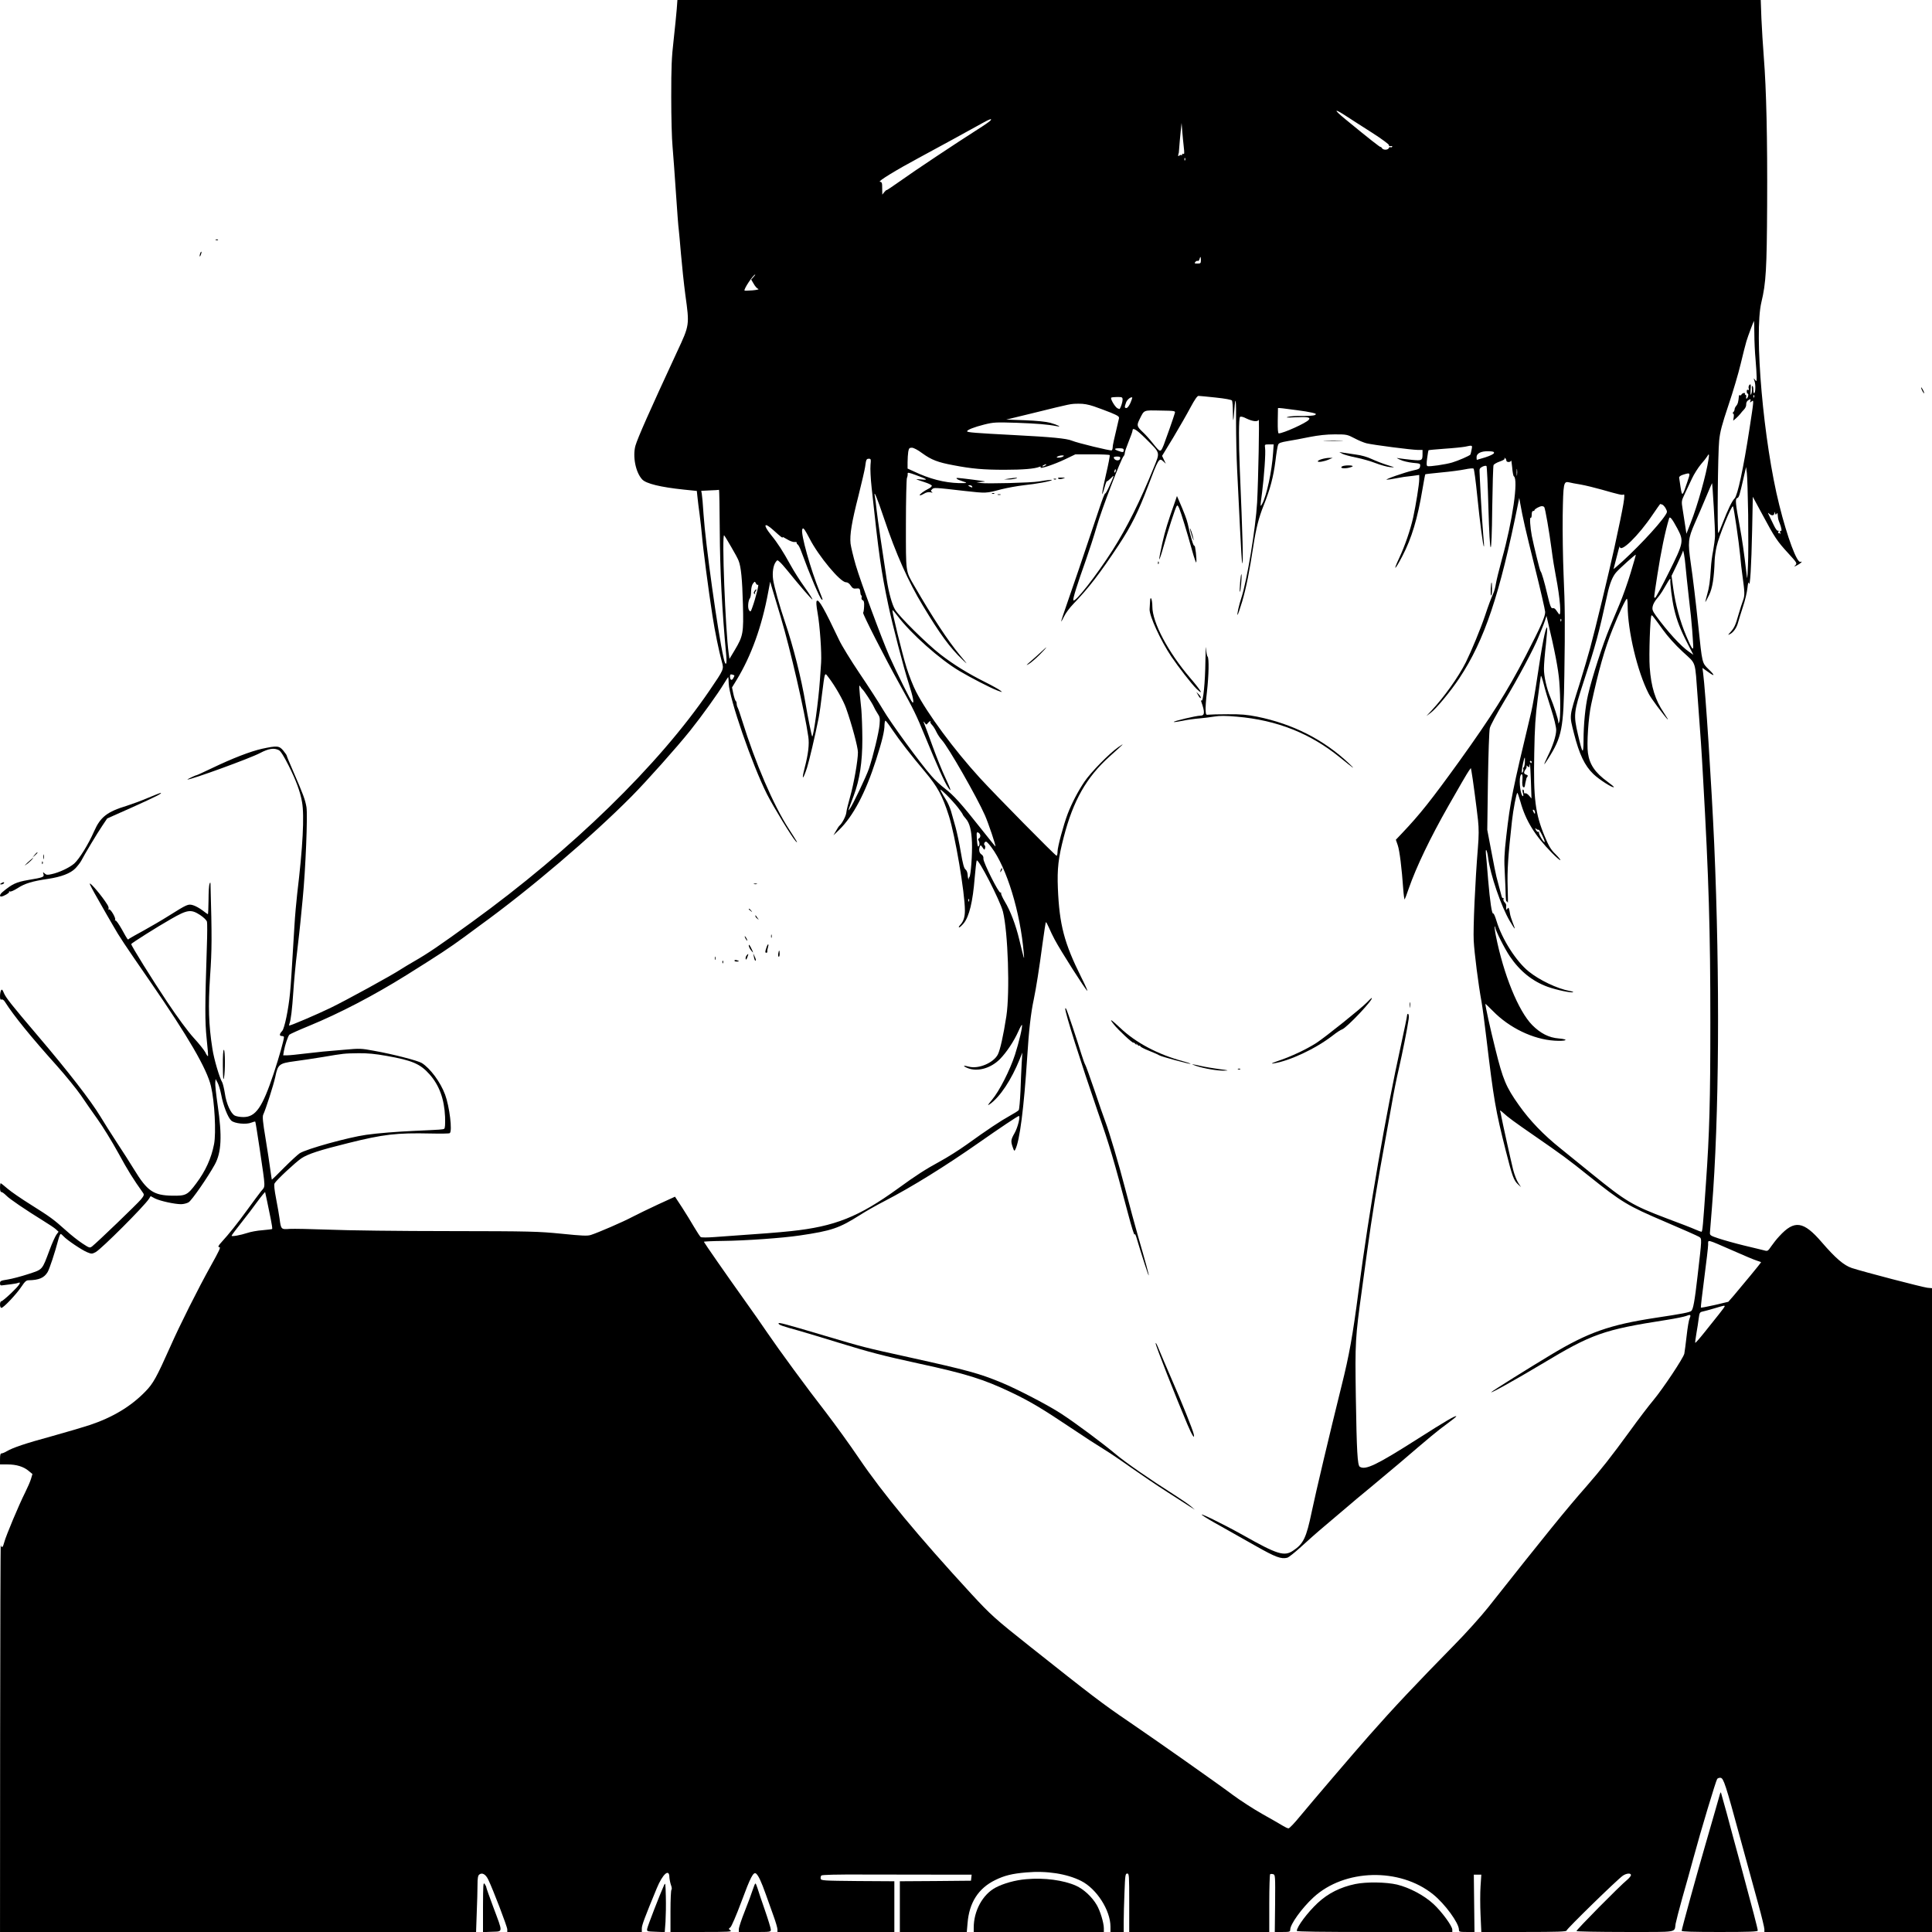 <?xml version="1.0" standalone="no"?>
<!DOCTYPE svg PUBLIC "-//W3C//DTD SVG 20010904//EN"
 "http://www.w3.org/TR/2001/REC-SVG-20010904/DTD/svg10.dtd">
<svg version="1.0" xmlns="http://www.w3.org/2000/svg"
 width="1752pt" height="1752pt" viewBox="0 0 1752 1752"
 preserveAspectRatio="xMidYMid meet">
<g transform="translate(0,1752) scale(0.1,-0.1)"
fill="#000000" stroke="none">
<path d="M6137 17438 c-4 -46 -16 -171 -28 -278 -19 -162 -22 -250 -22 -520 0
-179 5 -381 12 -450 6 -69 20 -260 31 -425 11 -165 22 -311 25 -325 2 -14 11
-113 20 -220 9 -107 27 -276 40 -374 38 -275 39 -272 -75 -516 -252 -543 -357
-781 -378 -853 -26 -97 2 -240 61 -304 35 -39 168 -71 379 -93 l117 -12 6 -57
c3 -31 12 -103 20 -161 8 -58 16 -139 20 -180 10 -122 59 -497 96 -735 21
-137 59 -323 85 -416 19 -69 20 -67 -112 -261 -461 -677 -1247 -1442 -2154
-2099 -296 -215 -403 -287 -520 -354 -47 -27 -103 -61 -125 -75 -74 -50 -499
-283 -640 -351 -120 -58 -356 -159 -372 -159 -3 0 -2 8 2 18 13 34 24 126 35
290 6 92 21 257 35 367 13 110 26 227 29 260 3 33 13 130 21 215 26 264 46
758 34 831 -11 66 -30 117 -123 331 -31 71 -56 131 -56 136 0 4 -14 24 -31 45
-37 45 -57 46 -192 17 -107 -24 -267 -86 -455 -176 -73 -35 -136 -64 -140 -64
-9 0 -90 -39 -82 -39 34 -2 570 193 658 240 78 41 127 49 171 26 16 -8 45 -54
87 -137 68 -135 107 -240 123 -334 22 -124 7 -408 -44 -831 -8 -71 -20 -201
-25 -290 -27 -449 -32 -527 -40 -610 -14 -148 -50 -321 -71 -344 -26 -28 -28
-45 -4 -46 11 0 20 -4 20 -10 -1 -28 -43 -178 -93 -329 -103 -309 -163 -396
-275 -396 -29 0 -63 6 -77 13 -37 18 -78 109 -91 202 -7 44 -18 89 -24 100
-24 39 -75 211 -89 305 -34 216 -39 382 -21 657 17 242 17 359 4 828 0 26 -2
27 -9 10 -5 -11 -9 -77 -9 -147 -1 -71 -3 -128 -6 -128 -3 0 -25 16 -50 35
-25 19 -63 40 -84 46 -45 13 -52 10 -221 -96 -63 -40 -167 -100 -230 -135 -63
-34 -121 -67 -128 -72 -15 -13 -9 -20 -67 84 -27 48 -53 84 -58 81 -6 -3 -7
-1 -3 5 9 16 -43 104 -56 95 -7 -3 -8 -1 -4 5 4 6 -1 24 -11 39 -48 77 -151
199 -159 190 -3 -3 31 -67 75 -143 43 -77 105 -184 137 -239 56 -99 98 -162
335 -505 345 -500 515 -792 552 -950 33 -138 48 -422 28 -526 -25 -128 -77
-243 -162 -356 -79 -106 -94 -113 -218 -111 -170 3 -226 42 -346 239 -33 54
-103 164 -156 244 -52 80 -119 185 -148 234 -87 144 -293 410 -569 734 -239
281 -288 343 -307 387 -12 31 -18 36 -25 25 -5 -8 -10 -32 -10 -52 0 -28 3
-36 14 -32 9 3 22 -6 32 -23 79 -125 239 -321 468 -576 83 -93 181 -214 219
-269 37 -55 105 -153 151 -217 46 -64 132 -203 190 -309 89 -163 131 -230 224
-361 10 -15 8 -24 -20 -58 -32 -39 -398 -391 -442 -425 -22 -17 -25 -16 -89
26 -37 24 -104 77 -149 118 -115 103 -142 122 -318 233 -85 53 -181 119 -212
146 -31 27 -59 49 -62 49 -3 0 -6 -18 -6 -40 0 -26 4 -40 13 -40 7 0 26 -14
43 -31 29 -31 174 -129 337 -230 49 -30 100 -64 113 -76 l25 -23 -20 -27 c-11
-16 -39 -77 -61 -137 -70 -187 -60 -176 -194 -220 -64 -21 -148 -43 -186 -49
-63 -10 -70 -13 -70 -34 0 -19 4 -22 28 -18 15 2 47 6 72 9 25 3 54 8 63 12
36 14 14 -20 -60 -91 -43 -41 -84 -75 -90 -75 -8 0 -13 -13 -13 -30 0 -18 5
-30 13 -30 19 0 137 125 182 193 30 45 43 57 64 57 94 2 140 21 172 73 18 29
68 182 99 300 7 26 16 47 20 47 4 0 15 -9 26 -21 29 -33 169 -127 215 -145 39
-16 43 -16 76 1 53 29 440 416 484 484 l15 24 39 -21 c46 -23 178 -52 237 -52
22 0 53 8 68 17 28 16 174 227 238 343 60 110 67 257 26 536 -14 96 -24 189
-22 207 l3 32 18 -33 c10 -18 25 -68 33 -110 18 -98 60 -205 91 -234 29 -27
136 -38 183 -18 17 7 33 11 35 8 2 -2 20 -114 40 -248 55 -374 53 -333 13
-382 -19 -24 -76 -101 -127 -171 -86 -119 -167 -220 -233 -292 -29 -31 -35
-45 -18 -45 13 0 -2 -32 -79 -170 -115 -207 -278 -531 -366 -730 -125 -280
-156 -337 -227 -409 -131 -135 -297 -235 -508 -305 -58 -19 -211 -64 -340
-100 -242 -66 -351 -103 -408 -136 -18 -11 -40 -20 -48 -20 -10 0 -14 -13 -14
-50 l0 -50 68 0 c81 0 146 -20 192 -59 l34 -28 -13 -44 c-7 -24 -31 -79 -53
-123 -56 -111 -175 -395 -189 -450 -12 -48 -24 -59 -32 -28 -3 9 -5 -776 -6
-1745 l-1 -1763 2158 0 2159 0 6 173 c4 94 7 209 7 253 0 60 4 85 15 94 26 22
59 4 82 -44 43 -88 173 -428 173 -452 l0 -24 610 0 610 0 0 33 c0 29 27 100
135 362 54 131 114 184 115 102 1 -18 7 -49 14 -70 8 -20 10 -40 5 -43 -5 -3
-9 -90 -9 -195 l0 -189 282 0 c247 0 279 2 262 14 -18 14 -18 15 -1 28 10 7
54 109 98 227 86 232 111 280 136 260 21 -18 46 -71 88 -189 20 -58 52 -147
71 -199 19 -52 34 -105 34 -118 l0 -23 530 0 530 0 0 230 0 230 -332 2 c-315
3 -333 4 -336 22 -2 10 1 23 6 28 7 7 139 10 369 9 197 0 501 -1 676 -1 l318
0 -3 -28 -3 -27 -322 -3 -323 -2 0 -230 0 -230 304 0 303 0 7 80 c15 187 98
316 251 391 84 41 152 58 280 69 187 17 370 -12 499 -77 141 -71 266 -267 266
-415 l0 -48 60 0 60 0 0 93 c0 50 3 170 7 265 6 158 8 172 25 172 17 0 18 -14
18 -265 l0 -265 635 0 635 0 0 259 c0 143 4 262 8 265 5 3 17 3 28 0 18 -5 19
-16 17 -265 l-3 -259 70 0 c64 0 70 2 70 21 0 49 105 195 210 292 281 260 783
273 1086 28 106 -85 234 -260 234 -320 0 -19 5 -21 70 -21 l71 0 -3 260 -3
260 34 0 34 0 -7 -105 c-4 -57 -4 -174 0 -260 l7 -155 387 0 c304 0 387 3 386
13 -1 13 464 467 511 498 33 22 73 25 73 5 0 -8 -15 -26 -32 -41 -69 -56 -467
-459 -462 -467 3 -4 203 -8 444 -8 491 0 441 -8 455 75 4 22 31 128 61 235 31
107 75 267 99 355 69 256 206 709 217 723 6 7 20 12 31 10 27 -4 45 -58 178
-548 61 -223 135 -494 165 -602 30 -109 54 -209 54 -223 l0 -25 760 0 760 0 0
2919 0 2919 -42 4 c-44 5 -575 143 -685 179 -72 24 -147 88 -273 234 -166 193
-248 204 -385 54 -23 -24 -55 -65 -73 -91 -30 -44 -33 -46 -64 -37 -18 4 -100
25 -182 44 -82 20 -185 49 -230 64 -73 24 -81 29 -80 51 1 14 9 115 18 225 66
812 74 2085 21 3300 -24 534 -79 1391 -101 1554 l-6 44 51 -36 c63 -46 66 -35
6 23 -61 60 -58 47 -95 400 -19 185 -50 447 -68 565 -27 190 -24 220 37 360
29 66 76 174 103 240 28 66 51 121 53 123 4 5 30 -435 27 -483 -1 -27 -9 -86
-17 -130 -9 -44 -18 -114 -20 -155 -8 -123 -15 -177 -35 -245 -10 -36 -17 -65
-16 -65 2 0 17 28 34 63 31 62 46 158 51 317 1 30 9 87 18 125 20 93 136 375
148 363 8 -7 55 -333 65 -442 5 -61 15 -145 21 -186 21 -152 22 -179 6 -223
-9 -23 -27 -81 -41 -128 -28 -100 -39 -123 -75 -163 -23 -25 -24 -27 -4 -17
32 16 62 58 74 105 6 22 26 86 44 142 19 55 37 132 41 170 6 50 9 62 14 44 10
-39 22 154 29 487 l6 298 89 -165 c110 -205 131 -237 233 -348 77 -84 81 -90
65 -107 -16 -16 -15 -16 15 -1 32 16 56 40 30 31 -31 -13 -119 221 -192 515
-143 569 -230 1556 -162 1840 42 173 49 305 52 880 3 606 -7 1048 -30 1338 -8
103 -18 262 -22 355 l-6 167 -4912 0 -4912 0 -6 -82z m6306 -1122 c89 -57 155
-106 153 -113 -3 -7 3 -10 15 -8 11 2 17 0 14 -6 -4 -5 -11 -7 -16 -4 -5 4
-11 0 -14 -7 -8 -20 -53 -21 -64 0 -6 9 -11 13 -11 9 0 -7 -102 73 -320 252
-105 86 -107 102 -3 35 48 -31 159 -103 246 -158z m-3462 110 c-7 -8 -60 -45
-119 -82 -190 -121 -574 -376 -699 -466 -68 -48 -123 -85 -123 -82 0 3 -9 -4
-20 -17 l-19 -24 -1 57 c0 50 -2 57 -21 60 -21 3 149 107 356 218 44 24 179
97 300 163 121 67 247 136 280 154 65 36 84 41 66 19z m1754 -240 c6 -51 5
-67 -3 -62 -7 4 -12 2 -12 -5 0 -7 -3 -9 -7 -6 -3 4 -12 2 -19 -4 -9 -8 -12
-6 -9 8 2 10 4 18 5 18 0 0 2 23 4 50 2 28 7 88 12 135 l9 85 6 -75 c3 -41 10
-106 14 -144z m12 -118 c-3 -8 -6 -5 -6 6 -1 11 2 17 5 13 3 -3 4 -12 1 -19z
m143 -908 c0 -27 -3 -30 -31 -30 -27 0 -30 2 -19 15 7 8 17 12 22 9 5 -3 12 3
15 15 8 30 13 26 13 -9z m-4057 -152 l-21 -23 23 -39 c12 -22 31 -43 41 -46
11 -4 -11 -9 -51 -13 -39 -3 -71 -4 -73 -2 -11 10 79 145 96 145 3 0 -4 -10
-15 -22z m9076 -515 c0 -65 5 -170 11 -233 5 -63 10 -135 10 -159 0 -42 -1
-44 -15 -25 -14 18 -14 17 -5 -10 12 -32 10 -105 -2 -112 -4 -3 -8 11 -8 30 0
20 -4 36 -9 36 -4 0 -6 -10 -4 -22 2 -13 0 -34 -5 -48 -8 -20 -9 -12 -7 33 4
49 2 57 -9 48 -8 -7 -12 -21 -8 -33 3 -14 1 -19 -6 -14 -8 5 -12 0 -12 -13 0
-12 4 -21 9 -21 11 0 3 -38 -10 -45 -4 -3 -6 4 -4 15 2 11 -1 20 -6 20 -6 0
-8 4 -5 9 4 5 -2 8 -11 7 -9 -2 -19 -8 -21 -14 -2 -7 -8 -10 -13 -6 -5 3 -10
-1 -10 -8 -5 -53 -10 -72 -23 -87 -9 -10 -16 -24 -16 -32 0 -8 -5 -20 -12 -27
-7 -7 -8 -12 -2 -12 6 0 9 -14 6 -32 l-5 -33 24 20 c13 11 30 29 39 40 8 11
24 30 35 41 12 12 21 32 20 45 -1 13 5 29 14 36 23 17 31 16 24 -4 -6 -16 -5
-16 10 -4 23 18 23 20 -18 -247 -55 -360 -108 -605 -135 -632 -24 -24 -60 -98
-110 -227 -17 -46 -34 -85 -38 -87 -11 -7 -4 727 8 839 8 80 25 144 84 320 41
121 91 290 111 375 20 85 44 178 52 205 15 50 66 185 69 185 1 0 2 -53 3 -117z
m-2 -575 c-3 -8 -6 -5 -6 6 -1 11 2 17 5 13 3 -3 4 -12 1 -19z m-4883 -3 c87
-9 143 -20 148 -27 4 -7 8 -51 8 -97 0 -46 2 -82 4 -80 2 2 6 42 9 88 11 150
18 100 16 -114 0 -116 4 -309 10 -430 6 -121 18 -359 26 -529 8 -170 17 -312
20 -314 11 -11 4 239 -22 853 -11 261 -10 462 2 474 7 6 27 2 60 -15 55 -26
100 -31 109 -11 8 16 -3 -536 -14 -749 -13 -232 -92 -713 -144 -869 -20 -59
-39 -146 -34 -151 3 -2 22 53 43 123 36 122 66 275 101 503 24 157 49 257 93
366 59 146 89 261 107 403 8 69 19 135 24 147 7 17 23 23 87 34 43 7 132 23
198 37 83 16 154 24 230 24 106 0 112 -1 177 -35 37 -20 86 -40 110 -46 62
-15 412 -60 464 -60 l44 0 0 -37 c0 -60 -5 -62 -98 -53 -46 5 -98 11 -115 14
-28 5 -27 4 12 -14 23 -11 74 -23 113 -27 67 -6 69 -7 66 -31 -3 -22 -10 -27
-63 -38 -75 -17 -267 -84 -239 -84 12 0 46 5 75 11 30 6 65 12 79 14 14 2 51
6 83 10 l57 8 0 -41 c0 -43 -31 -235 -55 -345 -26 -115 -75 -257 -126 -366
-60 -127 -41 -117 28 16 85 163 138 340 183 610 12 71 23 130 25 132 2 2 69 9
148 17 79 7 175 20 213 28 38 8 73 11 77 6 5 -4 20 -115 33 -246 24 -239 54
-467 61 -460 2 2 -1 52 -7 112 -5 60 -15 206 -21 324 -6 118 -12 228 -12 245
-2 23 4 32 26 43 16 8 32 10 37 6 4 -5 12 -170 17 -367 14 -489 30 -494 35
-10 3 202 8 376 12 385 4 9 30 24 57 33 30 10 47 21 43 27 -4 7 -2 8 4 4 7 -4
12 -14 12 -22 0 -17 37 -19 43 -1 2 6 6 -21 10 -62 3 -41 10 -77 15 -80 43
-27 -12 -407 -108 -751 -26 -96 -51 -197 -55 -225 -4 -27 -14 -66 -23 -85 -25
-58 -41 -100 -76 -205 -39 -116 -123 -319 -173 -420 -68 -135 -197 -316 -312
-439 l-46 -49 38 28 c51 38 182 196 261 315 228 344 366 755 534 1590 l9 45 7
-40 c26 -147 48 -241 132 -579 52 -208 95 -395 96 -415 1 -43 -36 -126 -178
-401 -164 -317 -312 -551 -602 -955 -255 -353 -354 -478 -517 -650 l-57 -60
17 -49 c17 -48 37 -213 50 -399 4 -54 10 -96 13 -93 3 4 20 48 37 99 69 197
193 456 359 748 92 162 175 305 186 319 l18 25 5 -25 c10 -48 49 -346 60 -448
8 -76 8 -142 -1 -250 -25 -305 -44 -731 -38 -842 6 -113 42 -398 71 -555 8
-44 28 -192 44 -330 66 -554 83 -654 176 -1021 59 -232 72 -269 112 -305 l26
-24 -26 40 c-14 22 -35 76 -46 120 -22 90 -95 419 -106 478 -3 21 -9 45 -12
53 -3 8 10 0 28 -17 43 -40 97 -80 284 -209 246 -170 305 -213 492 -363 300
-240 354 -272 687 -414 160 -68 301 -131 314 -139 26 -17 26 -10 -14 -355 -26
-229 -40 -303 -57 -317 -16 -13 -82 -26 -322 -62 -420 -64 -613 -132 -955
-338 -193 -116 -524 -323 -535 -335 -23 -23 218 111 455 253 457 275 558 311
1135 401 77 12 155 28 174 35 41 17 48 12 33 -21 -7 -14 -19 -85 -27 -158 -8
-73 -18 -145 -21 -162 -8 -39 -193 -317 -282 -424 -39 -46 -135 -172 -213
-280 -169 -232 -258 -345 -394 -501 -183 -208 -363 -430 -889 -1095 -66 -83
-205 -238 -311 -345 -345 -352 -549 -568 -771 -820 -135 -153 -517 -600 -627
-733 -48 -59 -94 -107 -102 -107 -9 0 -32 11 -53 24 -20 13 -103 60 -183 105
-80 45 -204 125 -275 178 -136 102 -689 491 -934 658 -242 164 -342 241 -900
684 -318 252 -355 286 -529 474 -486 528 -807 916 -1023 1235 -83 123 -219
310 -300 416 -167 214 -427 569 -533 725 -38 57 -135 195 -215 307 -150 210
-353 502 -357 513 -2 3 76 7 173 8 202 2 540 26 694 49 293 43 359 66 549 186
51 33 150 89 220 125 248 128 554 318 861 533 184 129 350 240 359 240 16 0
-9 -104 -39 -156 -34 -60 -35 -73 -16 -128 12 -35 15 -37 23 -20 40 78 78 374
108 839 15 241 33 400 60 525 21 101 49 277 79 504 14 104 28 191 30 193 3 3
15 -19 28 -49 12 -29 36 -78 52 -108 54 -102 278 -454 296 -465 5 -3 -19 52
-55 123 -155 311 -198 475 -212 807 -7 177 4 274 53 463 86 332 206 544 417
733 137 123 141 127 77 83 -82 -57 -250 -229 -307 -314 -58 -86 -115 -196
-151 -290 -38 -100 -92 -301 -92 -342 0 -21 -4 -38 -9 -38 -11 0 -554 551
-695 705 -234 256 -478 586 -579 783 -25 48 -64 146 -86 217 -40 129 -135 515
-128 522 3 2 23 -21 45 -51 123 -163 385 -396 563 -501 104 -62 280 -152 339
-175 54 -20 54 -20 30 -1 -14 11 -75 45 -135 75 -158 79 -284 157 -405 250
-123 95 -378 347 -414 409 -27 46 -57 154 -75 272 -45 293 -82 545 -91 625 -5
52 -13 109 -16 125 -15 75 19 -6 84 -200 105 -314 220 -572 350 -786 157 -261
246 -382 358 -489 54 -52 53 -50 -23 41 -107 129 -245 338 -411 625 -81 140
-77 111 -77 559 0 220 5 409 9 420 5 11 8 28 7 38 -2 15 7 14 80 -13 99 -36
109 -44 47 -38 -27 3 -48 4 -48 2 0 -1 32 -13 70 -25 39 -12 70 -27 70 -34 0
-6 -12 -18 -27 -25 -44 -22 -83 -51 -83 -60 0 -5 16 0 35 11 24 15 44 19 63
15 18 -5 23 -4 13 3 -12 8 -12 11 1 24 16 17 19 17 296 -15 198 -22 193 -22
332 15 52 13 145 30 205 37 114 12 245 36 254 47 5 5 -47 -1 -119 -13 -65 -12
-477 -22 -525 -14 l-40 7 45 3 c52 3 46 4 -75 20 -151 19 -156 19 -150 10 3
-6 27 -16 53 -24 51 -16 45 -18 -33 -17 -132 4 -266 38 -410 107 l-55 25 0 57
c0 31 3 74 6 95 6 32 10 37 33 37 16 0 54 -20 94 -50 83 -60 142 -83 284 -109
165 -32 272 -41 463 -41 166 0 272 9 314 26 13 5 17 4 12 -4 -11 -19 124 26
222 73 l94 45 153 0 c85 0 156 -3 158 -7 3 -5 -12 -84 -34 -177 -39 -168 -46
-234 -13 -117 9 34 19 59 21 57 3 -3 19 10 36 27 34 35 34 34 -13 -71 -18 -40
-35 -70 -38 -67 -4 3 -27 -56 -52 -132 -167 -497 -235 -699 -289 -852 -34 -96
-60 -176 -58 -177 1 -2 13 19 27 47 13 28 50 78 83 112 141 146 241 277 410
532 115 174 180 305 267 535 94 249 101 261 137 228 l25 -23 -17 35 -17 36
103 169 c56 94 126 216 156 273 36 67 60 102 71 102 10 0 80 -7 156 -15z
m-844 -20 c0 -19 -14 -65 -26 -83 -1 -2 -11 1 -21 6 -22 12 -66 86 -56 96 3 3
28 6 55 6 44 0 48 -2 48 -25z m71 -29 c-12 -26 -27 -46 -36 -46 -18 0 -19 7
-4 49 9 27 46 56 57 46 1 -1 -6 -23 -17 -49z m-331 -31 c41 -14 110 -40 153
-57 67 -28 78 -36 74 -53 -46 -195 -57 -243 -57 -262 0 -12 -4 -24 -9 -27 -10
-6 -311 67 -361 88 -48 20 -182 33 -530 51 -346 18 -420 24 -420 34 0 13 64
38 155 61 85 21 103 22 295 16 185 -7 277 -14 365 -31 49 -10 6 12 -61 31 -38
10 -121 19 -229 23 l-170 6 255 62 c341 84 326 81 401 82 46 1 88 -7 139 -24z
m1844 -35 c49 -6 110 -16 134 -22 38 -9 42 -12 26 -22 -11 -5 -61 -9 -114 -8
-52 1 -111 -2 -130 -8 -26 -7 -10 -8 66 -4 113 5 142 0 122 -23 -23 -29 -232
-123 -272 -123 -7 0 -10 37 -9 112 1 62 2 115 2 117 1 2 20 1 44 -2 23 -3 82
-11 131 -17z m-1110 -25 c-9 -34 -84 -247 -101 -290 -29 -70 -30 -70 -93 8
-31 40 -74 88 -95 107 -57 54 -59 62 -29 122 41 82 31 78 185 75 133 -2 138
-3 133 -22z m-265 -232 c136 -136 132 -119 73 -265 -122 -301 -242 -541 -372
-746 -146 -229 -346 -485 -357 -455 -5 14 36 145 112 358 31 88 77 229 101
313 43 150 220 612 243 635 6 6 11 19 11 30 0 10 16 56 35 103 19 46 35 91 35
99 0 32 35 11 119 -72z m1156 -127 c-11 -170 -59 -393 -100 -466 -18 -32 -18
-27 0 105 18 140 34 360 27 403 -4 32 -4 32 37 32 l41 0 -5 -74z m1800 27 c-4
-21 -9 -41 -11 -45 -7 -11 -111 -56 -165 -72 -60 -18 -206 -39 -224 -33 -9 4
-10 22 -3 73 5 38 11 70 12 71 1 2 67 8 147 14 79 5 162 14 184 18 69 15 68
15 60 -26z m-3155 -5 c0 -21 -6 -22 -49 -7 -42 15 -39 24 9 24 32 0 40 -3 40
-17z m3358 -26 c-2 -9 -32 -24 -78 -39 -41 -12 -76 -23 -77 -23 -2 0 -3 11 -3
25 0 34 42 55 108 53 41 -1 52 -4 50 -16z m1946 -54 c-20 -137 -100 -422 -163
-581 l-38 -97 -11 72 c-6 40 -17 107 -23 148 -12 75 -12 76 18 140 17 36 47
99 66 140 19 41 56 99 81 129 26 29 51 62 57 72 16 30 20 22 13 -23z m-5854
22 c-8 -5 -26 -10 -40 -10 -20 0 -22 2 -10 10 8 5 26 10 40 10 20 0 22 -2 10
-10z m518 -17 c-5 -29 -57 -20 -58 10 0 4 14 7 31 7 24 0 30 -4 27 -17z
m-2264 -60 c-3 -32 1 -123 10 -203 66 -618 86 -755 151 -1065 38 -181 139
-569 186 -714 39 -120 51 -185 33 -170 -15 12 -138 260 -209 419 -71 162 -259
670 -305 826 -22 76 -43 164 -47 195 -8 80 10 192 72 434 29 116 56 233 60
260 9 69 12 75 35 75 18 0 19 -5 14 -57z m1586 -3 c-8 -5 -19 -10 -25 -10 -5
0 -3 5 5 10 8 5 20 10 25 10 6 0 3 -5 -5 -10z m4277 -87 c-2 -16 -4 -5 -4 22
0 28 2 40 4 28 2 -13 2 -35 0 -50z m2096 -363 c2 -179 2 -386 -2 -460 -6 -133
-6 -134 -14 -65 -21 180 -38 301 -61 425 -38 204 -42 246 -23 253 17 6 21 21
58 182 l23 100 7 -55 c4 -30 9 -201 12 -380z m-5741 388 c-8 -8 -9 -4 -5 13 4
13 8 18 11 10 2 -7 -1 -18 -6 -23z m5188 -92 c-43 -129 -46 -131 -60 -45 -6
41 -12 81 -13 88 -1 9 14 20 38 27 66 20 66 20 35 -70z m-965 -20 c44 -8 130
-29 190 -46 161 -46 185 -51 196 -45 22 14 6 -80 -82 -485 -46 -211 -173 -739
-220 -910 -17 -63 -60 -209 -96 -325 -96 -305 -92 -275 -50 -445 48 -189 97
-293 176 -369 53 -51 176 -129 186 -119 3 2 -23 24 -56 48 -114 83 -164 156
-179 261 -12 83 4 325 29 439 68 313 122 505 195 686 56 140 119 274 129 274
4 0 7 -28 7 -62 1 -232 88 -597 190 -797 10 -21 46 -73 79 -117 99 -131 126
-158 59 -57 -78 115 -115 233 -128 413 -8 111 4 455 16 469 5 6 16 -8 104
-130 42 -59 112 -137 179 -199 127 -118 110 -68 136 -415 29 -389 34 -459 49
-730 52 -913 66 -1387 66 -2215 0 -712 -8 -1007 -40 -1460 -27 -389 -31 -440
-41 -440 -4 0 -29 9 -56 21 -26 12 -142 57 -258 100 -314 119 -370 153 -684
408 -85 69 -211 171 -280 227 -154 123 -277 251 -377 392 -117 165 -145 232
-213 507 -49 196 -91 388 -91 412 0 2 30 -27 68 -65 149 -153 365 -257 558
-269 107 -7 142 11 39 20 -89 7 -165 46 -240 121 -126 128 -260 458 -330 810
-9 43 -13 81 -10 84 3 3 5 -1 5 -10 0 -23 85 -192 132 -261 92 -135 204 -225
341 -275 79 -29 223 -59 233 -49 3 2 -12 8 -33 11 -110 20 -274 98 -371 177
-114 92 -242 294 -291 457 -12 40 -25 71 -30 68 -12 -8 -29 105 -46 304 -8
102 -17 208 -20 235 -6 66 11 37 20 -35 19 -151 119 -442 196 -572 22 -38 42
-68 44 -68 3 0 -5 24 -17 53 -11 28 -23 66 -25 82 -8 52 -13 62 -23 45 -9 -13
-10 -13 -11 0 -1 8 -1 21 0 28 1 7 -5 20 -14 29 -9 8 -14 22 -11 30 3 8 2 12
-3 9 -5 -3 -11 4 -14 17 -3 12 -13 49 -22 82 -9 33 -20 76 -25 95 -5 19 -26
123 -46 230 l-37 195 6 440 c4 249 11 458 17 482 5 24 64 132 129 241 124 205
274 487 311 582 12 30 28 69 35 85 7 17 19 48 26 70 l13 40 7 -30 c68 -283
101 -456 109 -565 12 -155 11 -338 0 -365 -9 -20 -9 -20 -9 0 -1 24 -43 154
-70 217 -35 82 -61 196 -60 266 0 37 8 136 18 220 9 83 14 152 10 152 -15 0
-45 -158 -89 -455 -17 -115 -41 -255 -54 -310 -174 -728 -189 -802 -227 -1131
-18 -158 -20 -213 -13 -334 4 -80 8 -170 8 -202 1 -31 4 -54 8 -52 3 2 8 -4
11 -13 2 -10 2 54 -1 142 -5 151 4 285 39 600 11 101 40 255 49 255 3 0 15
-37 28 -81 47 -170 130 -305 286 -464 35 -36 69 -65 75 -65 6 0 -13 24 -42 53
-44 43 -61 72 -99 162 -86 206 -103 342 -95 755 4 236 11 334 31 490 14 107
27 202 29 210 2 8 13 -23 25 -70 11 -47 42 -150 68 -230 28 -86 46 -163 46
-190 0 -52 -31 -147 -79 -242 -18 -38 -31 -68 -29 -68 2 0 17 21 34 48 127
201 141 272 148 762 7 471 6 619 -7 910 -6 146 -10 387 -8 536 5 296 8 311 58
300 14 -4 62 -13 106 -20z m-5520 -16 c8 -13 -5 -13 -25 0 -13 8 -13 10 2 10
9 0 20 -4 23 -10z m-2288 -403 c2 -363 20 -712 59 -1134 8 -86 -7 -99 -24 -20
-54 241 -164 1033 -182 1302 -5 88 -13 172 -16 187 l-5 27 78 4 c43 1 80 4 83
5 3 1 6 -166 7 -371z m8548 237 c8 -4 23 -20 31 -36 14 -27 14 -32 -3 -58 -62
-97 -296 -343 -449 -473 l-22 -18 15 58 c29 117 41 158 42 146 5 -61 168 97
298 290 36 53 67 97 69 97 1 0 10 -3 19 -6z m-1071 -23 c9 -14 45 -221 66
-381 10 -80 28 -190 39 -245 39 -201 53 -380 26 -341 -5 8 -17 24 -25 35 -8
12 -21 19 -28 16 -16 -6 -25 17 -52 132 -24 103 -51 196 -60 203 -6 5 -60 226
-79 320 -15 81 -21 171 -10 165 5 -4 9 9 9 28 0 22 5 34 13 33 6 0 12 3 12 7
0 11 46 36 67 37 9 0 19 -4 22 -9z m2107 -60 c6 10 9 8 10 -11 3 -34 4 -41 17
-73 17 -41 23 -79 10 -71 -6 4 -8 -2 -4 -17 3 -13 3 -18 0 -11 -3 6 -10 10
-15 7 -5 -4 -6 2 -2 11 4 11 2 15 -4 11 -6 -4 -22 17 -38 51 -15 31 -34 70
-42 87 -14 29 -14 29 4 14 21 -19 43 -14 44 9 1 14 2 13 6 -2 4 -15 7 -16 14
-5z m-900 -134 c60 -114 58 -126 -80 -403 -61 -123 -116 -224 -121 -224 -13 0
-15 -20 19 203 32 209 72 402 107 516 7 22 26 -1 75 -92z m-8196 -16 c59 -54
89 -78 81 -63 -4 7 13 -1 39 -17 25 -16 57 -28 70 -26 14 1 22 -1 20 -6 -3 -4
1 -11 8 -16 7 -4 21 -30 31 -58 81 -221 170 -430 187 -441 13 -7 12 -5 -16 65
-85 208 -175 531 -160 570 6 14 8 13 22 -4 8 -11 28 -47 45 -80 81 -158 278
-395 329 -395 16 0 31 -11 44 -31 16 -24 26 -29 48 -26 31 4 36 0 39 -37 1
-14 5 -26 9 -26 4 0 5 -8 2 -19 -3 -10 2 -21 10 -24 11 -4 15 -19 13 -56 -1
-28 -5 -54 -9 -57 -7 -8 195 -405 331 -649 125 -224 152 -279 232 -475 106
-258 177 -417 205 -457 38 -57 30 -27 -24 88 -27 57 -77 181 -111 274 -34 94
-68 186 -76 205 -13 32 -13 33 2 15 14 -19 16 -19 28 -2 7 9 17 17 21 17 5 0
6 -3 2 -6 -3 -3 3 -16 15 -28 11 -11 29 -40 40 -64 11 -23 33 -56 49 -73 57
-61 318 -517 391 -683 30 -68 101 -277 95 -282 -1 -1 -60 72 -132 163 -177
224 -248 303 -326 362 -36 27 -91 78 -121 113 -106 120 -369 481 -440 602 -39
66 -136 216 -214 331 -78 116 -161 251 -184 300 -137 288 -185 374 -203 356
-7 -7 -5 -38 7 -108 21 -116 38 -362 32 -453 -3 -36 -8 -108 -11 -160 -12
-180 -59 -520 -70 -508 -5 5 -41 183 -60 298 -39 233 -111 516 -185 735 -51
149 -100 326 -109 389 -9 63 1 129 24 160 14 19 15 19 36 0 12 -10 40 -42 63
-70 118 -146 229 -274 233 -270 3 3 -29 53 -71 112 -42 58 -98 147 -126 198
-72 130 -118 202 -178 275 -77 96 -63 120 23 42z m-384 -151 c31 -52 61 -108
67 -125 22 -55 33 -169 39 -395 7 -262 2 -287 -74 -415 l-48 -80 -7 50 c-30
211 -64 1095 -41 1070 5 -5 34 -53 64 -105z m8654 -175 c4 -44 17 -172 30
-285 14 -113 27 -243 30 -290 3 -47 8 -107 9 -134 5 -66 -10 -48 -63 78 -56
132 -97 284 -117 427 l-16 117 51 106 c28 58 51 111 52 118 2 28 18 -62 24
-137z m-497 -57 c-27 -90 -72 -217 -100 -283 -28 -66 -68 -163 -90 -215 -64
-153 -160 -450 -197 -610 -25 -106 -41 -270 -41 -414 -1 -135 -9 -127 -51 55
-41 177 -38 201 51 474 112 342 135 426 216 795 21 98 48 165 82 202 34 38
168 158 176 158 2 0 -19 -73 -46 -162z m360 -65 c-6 -22 15 -189 34 -267 24
-103 56 -186 125 -319 l49 -95 -40 28 c-74 50 -197 186 -299 326 -31 44 -36
57 -30 85 3 19 21 50 38 70 18 20 45 58 60 85 42 73 55 94 60 94 3 0 4 -3 3
-7z m-8274 -46 c12 12 -23 -127 -52 -206 -14 -40 -17 -42 -29 -25 -15 20 -9
88 8 110 5 6 10 34 10 62 1 31 8 59 18 71 16 20 16 20 26 0 6 -11 15 -16 19
-12z m207 -297 c86 -288 217 -856 249 -1081 10 -69 0 -155 -34 -286 -29 -112
-15 -109 22 4 19 59 74 291 106 454 8 41 22 140 31 220 9 79 20 153 24 163 7
18 10 16 33 -15 61 -79 136 -211 160 -280 53 -149 108 -355 108 -401 0 -74
-37 -285 -71 -404 -17 -60 -33 -124 -34 -141 -3 -32 -37 -97 -60 -118 -7 -5
-22 -28 -34 -50 l-23 -40 52 50 c127 124 238 334 334 633 56 174 77 263 77
320 1 23 5 40 10 36 5 -3 32 -38 59 -79 67 -99 173 -236 300 -386 111 -132
157 -216 214 -395 57 -176 146 -700 146 -861 0 -60 -13 -99 -42 -130 -12 -13
-17 -23 -10 -23 6 0 24 17 41 37 50 61 83 197 100 415 7 76 14 145 18 154 11
29 213 -364 238 -463 46 -186 64 -732 31 -948 -28 -180 -56 -305 -77 -347 -39
-76 -175 -134 -262 -111 -53 15 -61 8 -14 -12 89 -37 210 -4 294 80 60 61 128
163 168 253 15 34 30 60 32 58 9 -8 -27 -160 -63 -271 -46 -141 -142 -330
-208 -408 -41 -50 -45 -57 -20 -40 93 66 196 222 271 408 l24 60 -6 -95 c-3
-52 -8 -167 -11 -255 -4 -88 -11 -165 -16 -172 -5 -7 -42 -30 -82 -52 -80 -44
-205 -127 -391 -261 -67 -48 -176 -117 -243 -153 -130 -71 -213 -124 -382
-247 -354 -256 -571 -342 -965 -384 -124 -13 -236 -22 -695 -54 -63 -5 -120
-5 -126 0 -6 5 -32 44 -58 88 -25 44 -75 124 -110 179 l-65 99 -153 -70 c-84
-39 -189 -90 -233 -113 -82 -44 -311 -143 -377 -164 -31 -10 -79 -8 -265 11
-216 21 -270 23 -1023 24 -437 0 -926 6 -1086 13 -160 6 -321 9 -358 7 -77 -6
-78 -5 -91 94 -4 30 -18 111 -31 178 -16 83 -21 130 -14 141 15 28 187 189
243 227 59 39 161 73 424 138 319 80 441 94 749 87 88 -2 166 -1 172 3 26 16
-2 242 -42 350 -43 115 -135 238 -211 286 -36 22 -259 80 -433 111 -117 22
-131 22 -265 10 -78 -7 -167 -15 -197 -17 -30 -3 -108 -12 -172 -19 -64 -8
-133 -15 -153 -15 l-37 0 6 38 c10 55 37 135 50 149 6 6 85 42 176 79 284 117
590 277 885 461 302 189 387 245 525 346 52 39 118 87 145 107 449 325 1007
800 1372 1168 136 137 413 448 532 597 107 134 252 336 306 426 20 32 37 59
39 59 1 0 3 -26 4 -57 5 -139 212 -736 347 -1005 62 -121 230 -396 262 -428
21 -20 16 -11 -65 115 -139 215 -301 592 -422 980 -17 55 -35 108 -40 117 -6
10 -10 27 -10 37 0 11 -4 22 -9 25 -4 3 -14 32 -21 64 l-12 58 41 67 c133 218
230 487 287 797 l18 95 13 -45 c7 -25 45 -151 84 -280z m7076 -32 c-3 -8 -6
-5 -6 6 -1 11 2 17 5 13 3 -3 4 -12 1 -19z m-7497 -495 c0 -2 -5 -13 -11 -24
-13 -24 -29 -16 -29 16 0 18 4 22 20 18 11 -3 20 -7 20 -10z m1160 -123 c13
-9 88 -124 102 -155 7 -16 23 -46 36 -65 21 -31 23 -42 18 -102 -6 -71 -59
-287 -96 -398 -24 -71 -149 -333 -174 -365 -18 -23 -21 -31 36 120 54 145 78
304 78 510 0 99 -5 221 -9 270 -23 221 -23 231 -10 210 7 -11 15 -22 19 -25z
m6008 -665 c-2 -25 -7 -45 -12 -45 -4 0 -6 -6 -3 -13 3 -8 1 -20 -4 -28 -7
-11 -9 -9 -9 8 0 24 21 123 27 123 2 0 2 -20 1 -45z m62 5 c0 -5 -2 -10 -4
-10 -3 0 -8 5 -11 10 -3 6 -1 10 4 10 6 0 11 -4 11 -10z m-7 -178 l5 -153 -23
27 c-12 14 -28 23 -34 20 -7 -4 -11 1 -11 13 0 12 -4 21 -9 21 -6 0 -6 -12 -1
-30 5 -16 5 -30 1 -30 -20 0 -38 129 -25 178 11 39 24 23 20 -24 -5 -46 0 -74
13 -74 4 0 8 6 9 13 1 10 7 42 11 55 1 1 1 5 2 10 0 4 5 12 10 19 7 8 4 13
-10 18 -24 7 -26 22 -6 49 8 10 11 24 8 30 -4 6 1 5 10 -3 15 -12 17 -11 17 4
0 10 2 16 4 14 2 -2 6 -73 9 -157z m-5197 -234 c24 -31 44 -60 44 -63 0 -4 13
-22 29 -40 34 -39 51 -105 55 -215 4 -106 -10 -298 -23 -313 -6 -8 -9 -17 -6
-20 3 -4 2 -5 -1 -2 -4 2 -8 21 -9 41 -1 22 -9 42 -20 50 -13 10 -24 50 -42
156 -13 79 -35 181 -48 228 -13 47 -32 112 -41 145 -10 33 -30 79 -46 103 -15
24 -35 57 -44 75 -14 27 -7 23 46 -28 34 -33 82 -86 106 -117z m5234 -46 c0
-15 -2 -15 -10 -2 -13 20 -13 33 0 25 6 -3 10 -14 10 -23z m32 -156 c3 3 18
-20 33 -51 15 -30 25 -58 23 -61 -9 -8 -59 76 -52 88 4 7 3 8 -4 4 -6 -4 -16
4 -23 16 -11 20 -10 21 3 11 8 -7 17 -10 20 -7z m-5062 -56 c0 -10 -6 -20 -12
-23 -10 -3 -10 -9 -2 -23 6 -11 8 -28 4 -39 -11 -28 -18 -5 -22 67 -3 51 -1
55 15 47 9 -5 17 -18 17 -29z m100 -103 c139 -184 263 -589 294 -962 6 -68 6
-70 -41 125 -31 131 -82 264 -131 344 -20 34 -35 67 -34 75 2 7 -1 10 -6 7
-14 -9 -156 274 -154 306 2 18 -5 32 -18 40 -20 13 -26 42 -14 73 6 14 9 12
24 -10 17 -25 18 -25 23 -6 3 12 1 23 -4 26 -12 8 1 37 15 32 6 -2 27 -24 46
-50z m-203 -489 c-3 -8 -6 -5 -6 6 -1 11 2 17 5 13 3 -3 4 -12 1 -19z m-6973
-125 c34 -23 59 -47 63 -62 3 -13 3 -112 -1 -220 -18 -550 -18 -684 -2 -840 9
-84 15 -156 12 -158 -3 -3 -14 12 -24 34 -11 21 -58 80 -105 131 -52 57 -145
183 -240 325 -137 205 -327 510 -327 526 0 7 239 158 359 226 151 87 183 91
265 38z m1691 -1278 c232 -41 305 -72 389 -166 89 -99 135 -225 142 -386 2
-69 0 -104 -8 -109 -11 -7 -25 -8 -268 -19 -158 -7 -335 -21 -440 -36 -162
-23 -538 -127 -602 -167 -18 -12 -82 -71 -142 -131 -60 -61 -110 -110 -111
-109 -1 2 -7 44 -14 93 -6 50 -26 176 -43 282 -25 149 -29 197 -21 215 23 49
93 267 109 341 24 116 35 124 174 143 63 8 180 26 260 39 190 32 187 32 321
34 84 1 152 -6 254 -24z m-1049 -1483 c9 -45 15 -84 12 -87 -2 -2 -42 -7 -88
-11 -47 -3 -109 -15 -138 -25 -61 -20 -142 -35 -142 -25 0 4 42 60 93 124 51
64 110 142 131 172 22 30 49 65 60 78 l20 23 18 -83 c9 -46 25 -120 34 -166z
m13254 -281 c101 -45 201 -87 222 -93 21 -6 38 -13 38 -15 0 -4 -178 -220
-249 -303 l-48 -55 -122 -29 c-67 -15 -124 -26 -127 -24 -2 3 12 123 31 269
19 145 35 281 35 303 0 47 -19 51 220 -53z m-70 -507 c0 -4 -24 -37 -53 -73
-29 -36 -88 -110 -131 -164 -43 -54 -80 -96 -83 -94 -2 3 3 42 11 88 8 46 18
108 21 137 6 46 10 53 33 58 15 3 63 16 107 29 90 27 95 28 95 19z"/>
<path d="M12018 13523 c39 -2 105 -2 145 0 39 1 7 3 -73 3 -80 0 -112 -2 -72
-3z"/>
<path d="M12171 13406 c14 -8 70 -24 126 -35 55 -11 135 -34 178 -51 44 -17
102 -33 130 -36 50 -4 49 -4 -25 19 -41 13 -104 37 -140 54 -40 19 -95 35
-145 41 -44 6 -96 14 -115 17 l-35 6 26 -15z"/>
<path d="M11988 13357 c-21 -6 -38 -15 -38 -20 0 -12 55 -3 100 16 l35 15 -30
0 c-16 0 -47 -5 -67 -11z"/>
<path d="M12171 13291 c-22 -14 4 -22 49 -15 22 4 43 11 46 15 7 12 -77 11
-95 0z"/>
<path d="M9150 13180 l-45 -7 40 -1 c22 0 51 4 65 8 32 10 5 10 -60 0z"/>
<path d="M9596 13180 c6 -6 21 -6 39 -1 30 9 30 9 -9 10 -26 1 -37 -2 -30 -9z"/>
<path d="M9558 13173 c7 -3 16 -2 19 1 4 3 -2 6 -13 5 -11 0 -14 -3 -6 -6z"/>
<path d="M8998 13043 c7 -3 16 -2 19 1 4 3 -2 6 -13 5 -11 0 -14 -3 -6 -6z"/>
<path d="M9048 13033 c6 -2 18 -2 25 0 6 3 1 5 -13 5 -14 0 -19 -2 -12 -5z"/>
<path d="M10658 12978 c-69 -195 -91 -266 -118 -384 -17 -75 -29 -141 -28
-146 2 -6 19 43 37 108 41 146 108 354 121 374 7 12 12 7 24 -21 17 -41 69
-210 117 -383 18 -65 35 -113 37 -106 7 20 -10 164 -17 151 -7 -11 -35 83 -60
199 -9 40 -32 101 -83 218 l-15 34 -15 -44z"/>
<path d="M10791 12725 c0 -5 8 -37 19 -70 11 -33 17 -44 13 -25 -6 38 -31 111
-32 95z"/>
<path d="M10501 12414 c0 -11 3 -14 6 -6 3 7 2 16 -1 19 -3 4 -6 -2 -5 -13z"/>
<path d="M11246 12241 c-4 -46 -5 -86 -2 -88 6 -6 19 143 14 159 -3 7 -8 -25
-12 -71z"/>
<path d="M13518 12180 c-1 -33 0 -60 5 -60 4 0 7 27 7 60 0 77 -7 77 -12 0z"/>
<path d="M10429 12065 c-1 -22 -3 -53 -4 -69 -4 -59 100 -285 197 -430 67 -98
183 -248 227 -291 73 -70 43 -18 -56 97 -200 234 -343 503 -343 647 0 68 -19
108 -21 46z"/>
<path d="M10931 11525 c-2 -191 -20 -372 -35 -358 -5 4 -7 1 -3 -8 35 -100 33
-129 -9 -129 -35 0 -247 -50 -240 -57 2 -3 39 2 82 11 42 9 109 18 148 21 39
3 101 11 138 17 49 8 101 8 204 -1 365 -31 668 -152 938 -372 123 -100 146
-116 81 -54 -229 217 -510 360 -835 426 -91 18 -146 23 -265 22 -82 0 -161 -2
-175 -4 -22 -4 -25 0 -27 36 -2 22 3 99 12 172 17 149 20 304 6 319 -6 5 -12
38 -14 74 -2 36 -4 -16 -6 -115z"/>
<path d="M9440 11607 c-25 -23 -67 -62 -95 -85 -41 -36 -44 -40 -15 -23 19 11
64 50 100 86 72 73 79 87 10 22z"/>
<path d="M10867 11213 c10 -18 20 -28 22 -22 2 6 -6 21 -19 33 l-21 21 18 -32z"/>
<path d="M12395 8429 c-55 -56 -374 -312 -458 -367 -89 -57 -228 -123 -342
-161 -55 -19 -75 -28 -50 -25 146 21 389 135 541 254 33 26 71 51 84 55 43 14
298 285 268 285 -2 0 -22 -19 -43 -41z"/>
<path d="M12783 8405 c0 -22 2 -30 4 -17 2 12 2 30 0 40 -3 9 -5 -1 -4 -23z"/>
<path d="M9660 8373 c-1 -39 139 -481 295 -934 109 -313 144 -432 277 -934 29
-110 54 -191 57 -180 2 12 11 -5 22 -45 43 -145 103 -330 106 -326 3 3 -28
119 -97 356 -23 79 -81 295 -119 440 -53 206 -143 508 -176 595 -15 39 -60
168 -100 288 -41 120 -78 223 -83 230 -5 7 -22 53 -37 102 -39 129 -126 387
-136 405 -5 8 -9 10 -9 3z"/>
<path d="M12760 8313 c0 -10 -25 -130 -55 -268 -137 -621 -291 -1510 -385
-2230 -53 -408 -85 -586 -155 -865 -110 -443 -232 -959 -270 -1140 -49 -236
-75 -290 -169 -352 -80 -54 -142 -35 -452 140 -190 106 -422 219 -369 180 16
-13 90 -57 165 -98 74 -42 217 -122 317 -179 180 -102 231 -121 286 -107 13 3
68 47 122 96 54 50 152 137 219 193 66 56 155 131 197 167 41 36 138 117 215
180 76 63 195 163 264 221 280 240 350 298 433 358 48 35 86 66 83 68 -8 8
-91 -40 -350 -205 -371 -236 -473 -286 -525 -253 -21 14 -28 137 -36 637 -7
495 -6 524 56 974 11 80 31 228 45 330 47 343 89 602 165 1015 16 88 43 238
60 333 16 96 45 240 64 320 32 140 76 359 89 449 3 24 2 44 -4 48 -5 3 -10 -2
-10 -12z"/>
<path d="M10100 8231 c39 -50 171 -173 178 -166 3 2 11 -3 19 -13 10 -11 12
-12 8 -2 -4 10 -2 9 8 -2 8 -10 17 -15 20 -11 4 3 7 2 7 -4 0 -6 37 -25 83
-43 45 -18 87 -37 92 -41 14 -10 276 -81 281 -76 2 2 -26 12 -63 22 -229 61
-434 169 -576 305 -83 78 -104 90 -57 31z"/>
<path d="M10850 7853 c75 -24 189 -43 248 -42 51 1 46 3 -43 14 -55 8 -131 20
-168 29 -83 19 -98 19 -37 -1z"/>
<path d="M11228 7823 c7 -3 16 -2 19 1 4 3 -2 6 -13 5 -11 0 -14 -3 -6 -6z"/>
<path d="M7060 5519 c0 -13 31 -24 180 -65 69 -20 233 -69 365 -110 293 -90
398 -117 727 -189 431 -93 589 -143 835 -260 172 -82 283 -148 541 -321 117
-79 252 -166 300 -195 48 -29 161 -105 252 -170 91 -64 237 -163 325 -219 88
-56 180 -116 205 -132 l45 -28 -35 30 c-19 17 -89 65 -155 107 -216 137 -438
291 -525 364 -124 104 -369 286 -495 368 -117 77 -404 226 -545 284 -199 82
-304 111 -833 228 -409 90 -414 91 -777 199 -356 106 -410 120 -410 109z"/>
<path d="M10480 5337 c0 -21 175 -467 288 -735 42 -99 69 -141 57 -87 -10 44
-105 281 -203 505 -46 107 -96 222 -109 255 -24 59 -33 75 -33 62z"/>
<path d="M6842 12160 c-9 -15 -9 -21 1 -26 6 -4 9 -4 5 1 -4 4 -3 14 4 22 6 7
9 15 7 18 -3 2 -10 -4 -17 -15z"/>
<path d="M6838 9503 c6 -2 18 -2 25 0 6 3 1 5 -13 5 -14 0 -19 -2 -12 -5z"/>
<path d="M6790 9276 c0 -2 8 -10 18 -17 15 -13 16 -12 3 4 -13 16 -21 21 -21
13z"/>
<path d="M6850 9213 c0 -6 8 -17 18 -24 16 -13 16 -13 2 6 -8 11 -16 22 -17
24 -2 2 -3 0 -3 -6z"/>
<path d="M6992 9030 c0 -14 2 -19 5 -12 2 6 2 18 0 25 -3 6 -5 1 -5 -13z"/>
<path d="M6760 9010 c6 -11 13 -20 16 -20 2 0 0 9 -6 20 -6 11 -13 20 -16 20
-2 0 0 -9 6 -20z"/>
<path d="M6790 8947 c0 -11 9 -30 20 -44 25 -32 25 -27 0 23 -12 24 -19 32
-20 21z"/>
<path d="M6951 8929 c-14 -40 -14 -49 -1 -49 6 0 10 6 8 13 -1 6 2 22 6 35 4
13 6 26 3 28 -3 3 -10 -9 -16 -27z"/>
<path d="M7058 8875 c-3 -14 -1 -28 3 -31 5 -3 9 9 9 25 0 38 -6 40 -12 6z"/>
<path d="M6770 8855 c-6 -8 -10 -21 -8 -31 2 -11 7 -6 15 15 13 34 11 38 -7
16z"/>
<path d="M6836 8845 c6 -31 11 -41 18 -34 2 2 -2 18 -10 34 l-14 30 6 -30z"/>
<path d="M6482 8830 c0 -14 2 -19 5 -12 2 6 2 18 0 25 -3 6 -5 1 -5 -13z"/>
<path d="M6660 8809 c0 -5 9 -9 20 -9 11 0 20 2 20 4 0 2 -9 6 -20 9 -11 3
-20 1 -20 -4z"/>
<path d="M6551 8794 c0 -11 3 -14 6 -6 3 7 2 16 -1 19 -3 4 -6 -2 -5 -13z"/>
<path d="M9076 9635 c-9 -26 -7 -32 5 -12 6 10 9 21 6 23 -2 3 -7 -2 -11 -11z"/>
<path d="M1958 15343 c7 -3 16 -2 19 1 4 3 -2 6 -13 5 -11 0 -14 -3 -6 -6z"/>
<path d="M1816 15225 c-3 -9 -6 -22 -5 -28 0 -7 5 -1 10 12 5 13 8 26 5 28 -2
2 -6 -3 -10 -12z"/>
<path d="M17421 14005 c0 -5 6 -21 14 -35 8 -14 14 -20 14 -15 0 6 -6 21 -14
35 -8 14 -14 21 -14 15z"/>
<path d="M1340 10284 c-58 -25 -143 -56 -190 -71 -178 -54 -239 -101 -296
-230 -51 -117 -135 -253 -181 -294 -44 -38 -138 -82 -205 -96 -38 -9 -49 -7
-63 6 -16 15 -17 14 -11 -5 8 -27 0 -31 -138 -54 -109 -19 -146 -36 -233 -109
-24 -20 -30 -41 -13 -41 21 0 79 34 73 43 -3 6 -1 7 6 3 7 -5 38 9 74 32 63
41 134 62 272 82 120 18 204 50 248 95 21 22 46 54 54 70 29 56 145 250 190
316 l45 67 229 102 c209 94 280 130 254 129 -5 0 -57 -21 -115 -45z"/>
<path d="M314 9768 l-19 -23 23 19 c12 11 22 21 22 23 0 8 -8 2 -26 -19z"/>
<path d="M392 9750 c0 -19 2 -27 5 -17 2 9 2 25 0 35 -3 9 -5 1 -5 -18z"/>
<path d="M250 9698 c-26 -24 -32 -32 -15 -20 28 18 73 63 64 62 -2 -1 -24 -19
-49 -42z"/>
<path d="M381 9694 c0 -11 3 -14 6 -6 3 7 2 16 -1 19 -3 4 -6 -2 -5 -13z"/>
<path d="M10 9510 c-13 -8 -13 -10 2 -10 9 0 20 5 23 10 8 13 -5 13 -25 0z"/>
<path d="M2021 7853 c1 -106 4 -137 10 -108 12 58 11 255 -1 255 -6 0 -10 -55
-9 -147z"/>
<path d="M15591 1230 c-15 -53 -36 -128 -125 -435 -82 -282 -216 -769 -216
-784 0 -8 102 -11 345 -11 269 0 345 3 345 13 0 15 -46 192 -150 577 -46 168
-105 386 -131 485 -27 99 -51 184 -53 190 -2 5 -9 -10 -15 -35z"/>
<path d="M9307 479 c-100 -8 -209 -39 -280 -77 -117 -63 -197 -211 -197 -363
l0 -39 590 0 590 0 0 33 c0 50 -33 159 -65 213 -43 73 -117 142 -188 174 -112
50 -288 74 -450 59z"/>
<path d="M4380 227 l0 -228 83 3 c100 4 99 -13 11 222 -35 94 -64 175 -64 181
0 6 -7 20 -15 31 -13 17 -14 -6 -15 -209z"/>
<path d="M6022 425 c-36 -79 -150 -373 -153 -395 -4 -25 -3 -25 78 -28 l81 -3
7 93 c3 51 5 154 3 228 -3 122 -4 131 -16 105z"/>
<path d="M12290 435 c-134 -28 -245 -83 -340 -171 -92 -86 -190 -216 -190
-254 0 -7 219 -10 705 -10 l705 0 0 21 c0 33 -96 164 -172 234 -85 78 -215
147 -329 175 -99 23 -276 26 -379 5z"/>
<path d="M6826 383 c-10 -32 -42 -119 -72 -194 -30 -75 -54 -148 -54 -163 l0
-26 145 0 c142 0 145 0 145 22 0 11 -24 91 -54 177 -30 86 -60 175 -67 199 -7
23 -15 42 -19 42 -3 0 -14 -26 -24 -57z"/>
</g>
</svg>
